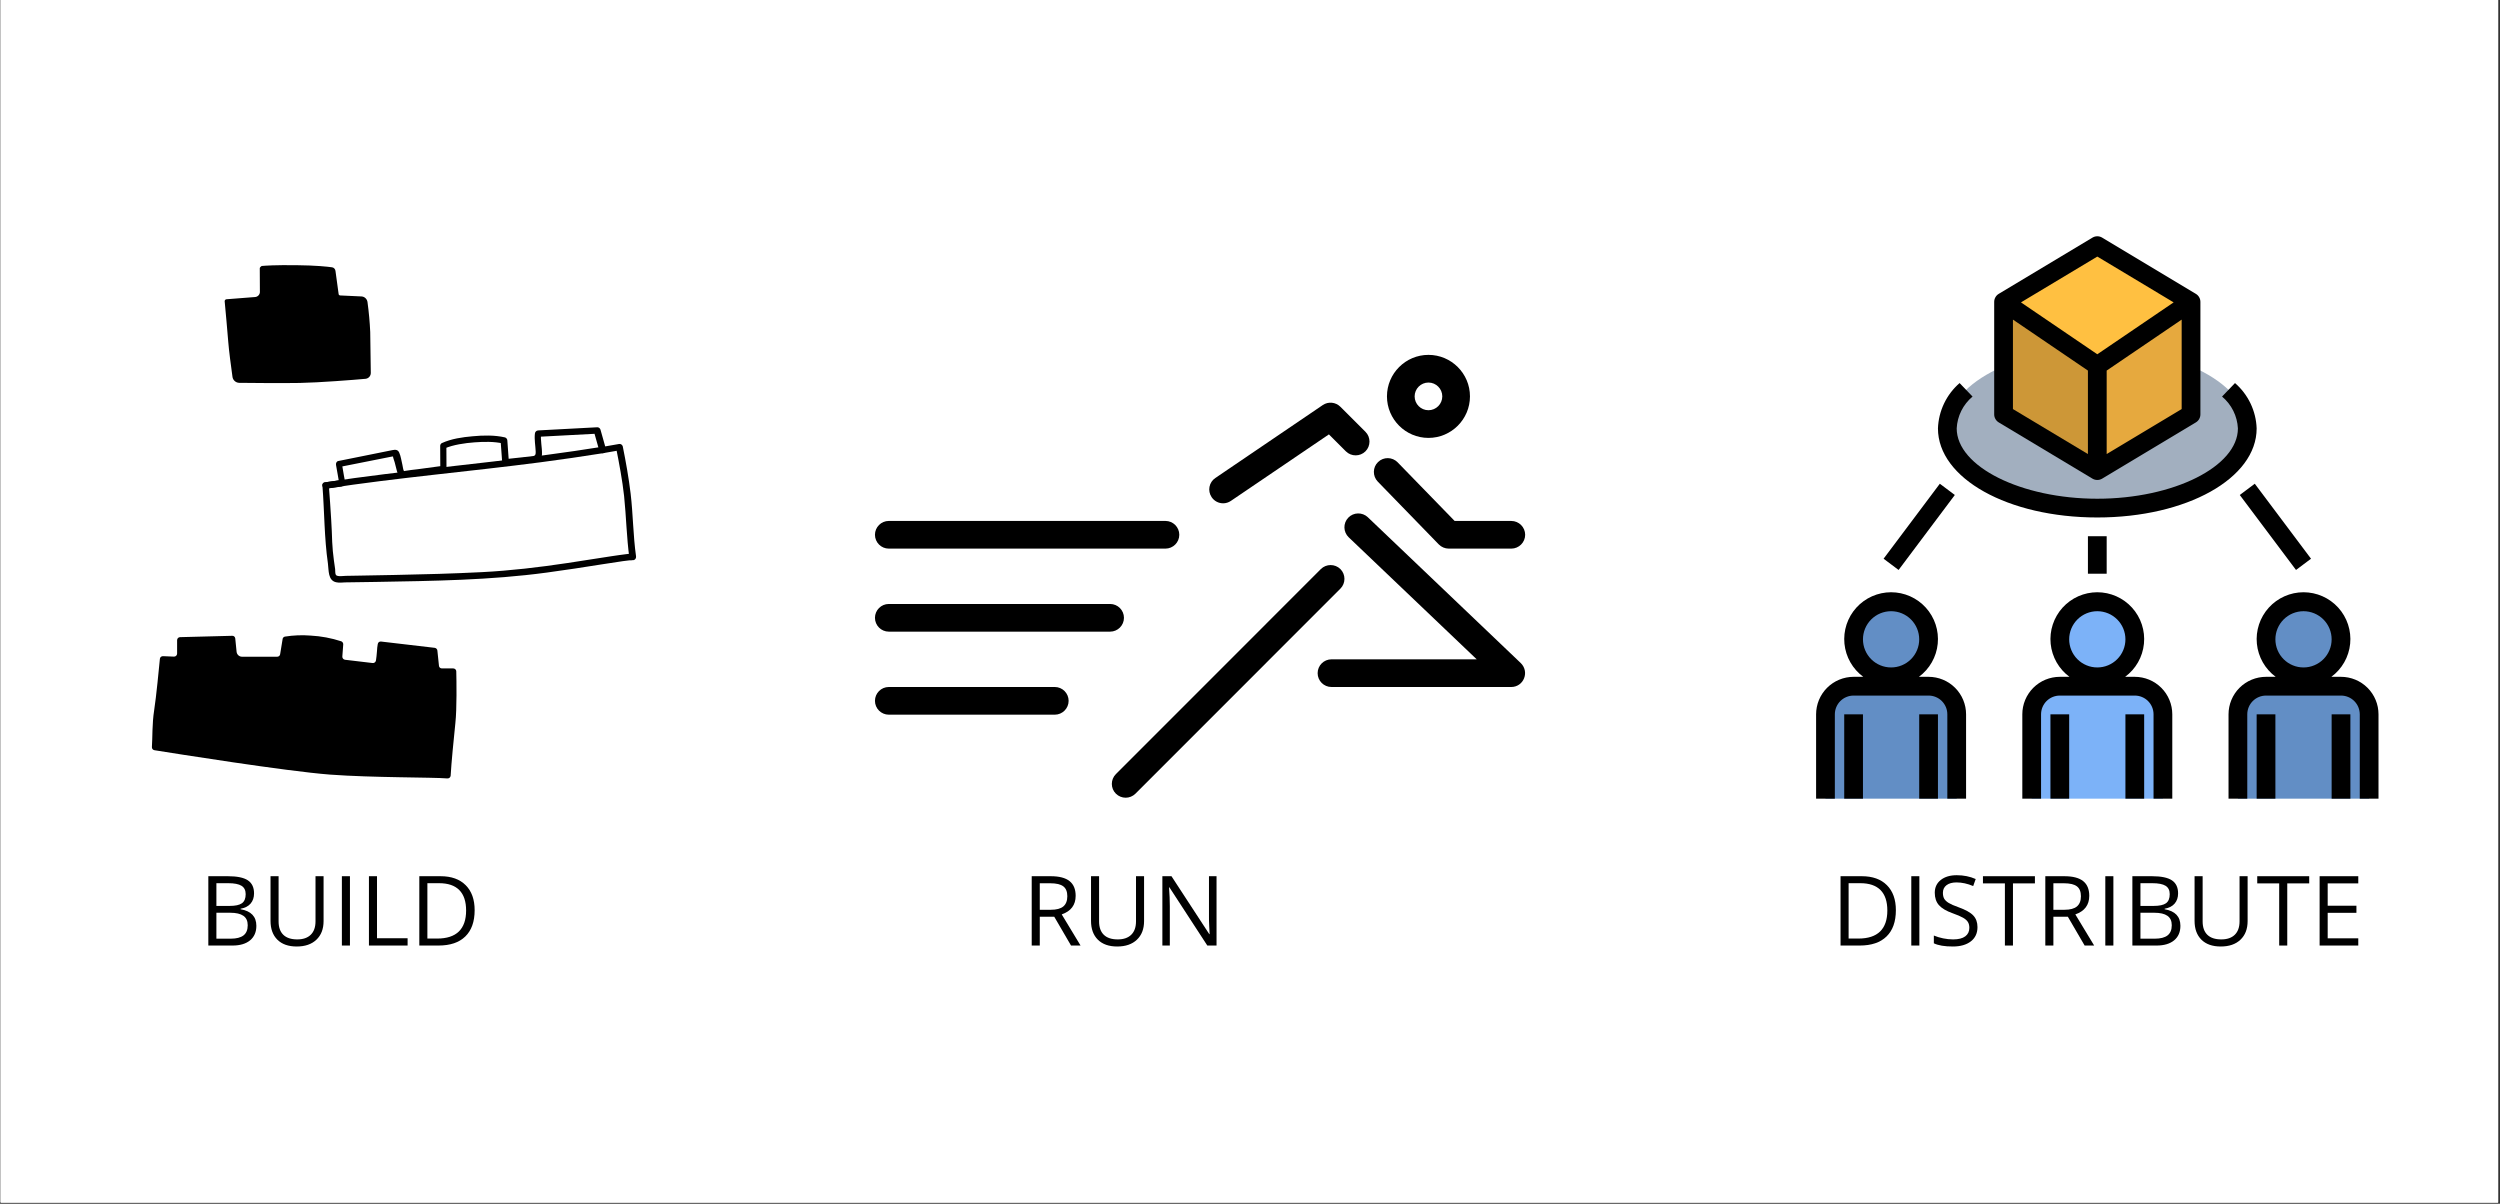 <?xml version="1.0" encoding="UTF-8"?>
<svg xmlns="http://www.w3.org/2000/svg" xmlns:xlink="http://www.w3.org/1999/xlink" width="1012.5pt" height="487.5pt" viewBox="0 0 1012.5 487.5" version="1.2">
<rect x="0" y="0" width="1012.5" height="487.5" fill="#333333" stroke="none"/>
<defs>
<g>
<symbol overflow="visible" id="glyph0-0">
<path style="stroke:none;" d="M 3.703 -28.078 L 19.859 -28.078 L 19.859 0 L 3.703 0 Z M 5.703 -2 L 17.859 -2 L 17.859 -26.078 L 5.703 -26.078 Z M 5.703 -2 "/>
</symbol>
<symbol overflow="visible" id="glyph0-1">
<path style="stroke:none;" d="M 3.859 -28.078 L 11.797 -28.078 C 15.516 -28.078 18.207 -27.52 19.875 -26.406 C 21.539 -25.289 22.375 -23.531 22.375 -21.125 C 22.375 -19.457 21.91 -18.082 20.984 -17 C 20.055 -15.914 18.703 -15.219 16.922 -14.906 L 16.922 -14.703 C 21.18 -13.973 23.312 -11.734 23.312 -7.984 C 23.312 -5.473 22.461 -3.516 20.766 -2.109 C 19.066 -0.703 16.695 0 13.656 0 L 3.859 0 Z M 7.125 -16.047 L 12.5 -16.047 C 14.801 -16.047 16.457 -16.406 17.469 -17.125 C 18.477 -17.852 18.984 -19.078 18.984 -20.797 C 18.984 -22.367 18.422 -23.504 17.297 -24.203 C 16.172 -24.898 14.379 -25.25 11.922 -25.25 L 7.125 -25.25 Z M 7.125 -13.281 L 7.125 -2.781 L 12.984 -2.781 C 15.242 -2.781 16.945 -3.219 18.094 -4.094 C 19.238 -4.977 19.812 -6.352 19.812 -8.219 C 19.812 -9.957 19.223 -11.234 18.047 -12.047 C 16.879 -12.867 15.102 -13.281 12.719 -13.281 Z M 7.125 -13.281 "/>
</symbol>
<symbol overflow="visible" id="glyph0-2">
<path style="stroke:none;" d="M 25.062 -28.078 L 25.062 -9.906 C 25.062 -6.707 24.094 -4.191 22.156 -2.359 C 20.227 -0.523 17.57 0.391 14.188 0.391 C 10.812 0.391 8.195 -0.531 6.344 -2.375 C 4.5 -4.219 3.578 -6.754 3.578 -9.984 L 3.578 -28.078 L 6.844 -28.078 L 6.844 -9.75 C 6.844 -7.406 7.477 -5.609 8.75 -4.359 C 10.031 -3.109 11.914 -2.484 14.406 -2.484 C 16.77 -2.484 18.594 -3.113 19.875 -4.375 C 21.156 -5.633 21.797 -7.441 21.797 -9.797 L 21.797 -28.078 Z M 25.062 -28.078 "/>
</symbol>
<symbol overflow="visible" id="glyph0-3">
<path style="stroke:none;" d="M 3.859 0 L 3.859 -28.078 L 7.125 -28.078 L 7.125 0 Z M 3.859 0 "/>
</symbol>
<symbol overflow="visible" id="glyph0-4">
<path style="stroke:none;" d="M 3.859 0 L 3.859 -28.078 L 7.125 -28.078 L 7.125 -2.953 L 19.516 -2.953 L 19.516 0 Z M 3.859 0 "/>
</symbol>
<symbol overflow="visible" id="glyph0-5">
<path style="stroke:none;" d="M 26.266 -14.312 C 26.266 -9.676 25.004 -6.129 22.484 -3.672 C 19.973 -1.223 16.359 0 11.641 0 L 3.859 0 L 3.859 -28.078 L 12.469 -28.078 C 16.832 -28.078 20.223 -26.863 22.641 -24.438 C 25.055 -22.02 26.266 -18.645 26.266 -14.312 Z M 22.812 -14.188 C 22.812 -17.852 21.891 -20.613 20.047 -22.469 C 18.211 -24.32 15.488 -25.25 11.875 -25.25 L 7.125 -25.25 L 7.125 -2.828 L 11.094 -2.828 C 14.988 -2.828 17.914 -3.781 19.875 -5.688 C 21.832 -7.602 22.812 -10.438 22.812 -14.188 Z M 22.812 -14.188 "/>
</symbol>
<symbol overflow="visible" id="glyph0-6">
<path style="stroke:none;" d="M 7.125 -11.672 L 7.125 0 L 3.859 0 L 3.859 -28.078 L 11.562 -28.078 C 15 -28.078 17.539 -27.414 19.188 -26.094 C 20.832 -24.781 21.656 -22.797 21.656 -20.141 C 21.656 -16.43 19.773 -13.922 16.016 -12.609 L 23.641 0 L 19.781 0 L 12.984 -11.672 Z M 7.125 -14.484 L 11.594 -14.484 C 13.906 -14.484 15.598 -14.938 16.672 -15.844 C 17.742 -16.758 18.281 -18.133 18.281 -19.969 C 18.281 -21.82 17.734 -23.16 16.641 -23.984 C 15.547 -24.805 13.789 -25.219 11.375 -25.219 L 7.125 -25.219 Z M 7.125 -14.484 "/>
</symbol>
<symbol overflow="visible" id="glyph0-7">
<path style="stroke:none;" d="M 25.797 0 L 22.062 0 L 6.719 -23.562 L 6.562 -23.562 C 6.77 -20.801 6.875 -18.266 6.875 -15.953 L 6.875 0 L 3.859 0 L 3.859 -28.078 L 7.547 -28.078 L 22.859 -4.609 L 23 -4.609 C 22.977 -4.953 22.922 -6.062 22.828 -7.938 C 22.742 -9.812 22.711 -11.156 22.734 -11.969 L 22.734 -28.078 L 25.797 -28.078 Z M 25.797 0 "/>
</symbol>
<symbol overflow="visible" id="glyph0-8">
<path style="stroke:none;" d="M 19.703 -7.469 C 19.703 -5 18.805 -3.07 17.016 -1.688 C 15.223 -0.301 12.789 0.391 9.719 0.391 C 6.383 0.391 3.82 -0.039 2.031 -0.906 L 2.031 -4.047 C 3.188 -3.566 4.441 -3.188 5.797 -2.906 C 7.148 -2.625 8.492 -2.484 9.828 -2.484 C 12.004 -2.484 13.645 -2.895 14.75 -3.719 C 15.852 -4.539 16.406 -5.688 16.406 -7.156 C 16.406 -8.133 16.207 -8.93 15.812 -9.547 C 15.426 -10.172 14.773 -10.742 13.859 -11.266 C 12.941 -11.797 11.547 -12.395 9.672 -13.062 C 7.066 -13.988 5.203 -15.094 4.078 -16.375 C 2.961 -17.656 2.406 -19.328 2.406 -21.391 C 2.406 -23.555 3.219 -25.281 4.844 -26.562 C 6.469 -27.844 8.617 -28.484 11.297 -28.484 C 14.086 -28.484 16.648 -27.969 18.984 -26.938 L 17.969 -24.094 C 15.656 -25.07 13.406 -25.562 11.219 -25.562 C 9.488 -25.562 8.133 -25.188 7.156 -24.438 C 6.188 -23.695 5.703 -22.672 5.703 -21.359 C 5.703 -20.379 5.879 -19.578 6.234 -18.953 C 6.598 -18.336 7.203 -17.77 8.047 -17.25 C 8.898 -16.727 10.207 -16.156 11.969 -15.531 C 14.906 -14.477 16.926 -13.348 18.031 -12.141 C 19.145 -10.941 19.703 -9.383 19.703 -7.469 Z M 19.703 -7.469 "/>
</symbol>
<symbol overflow="visible" id="glyph0-9">
<path style="stroke:none;" d="M 12.5 0 L 9.234 0 L 9.234 -25.172 L 0.344 -25.172 L 0.344 -28.078 L 21.391 -28.078 L 21.391 -25.172 L 12.5 -25.172 Z M 12.5 0 "/>
</symbol>
<symbol overflow="visible" id="glyph0-10">
<path style="stroke:none;" d="M 19.516 0 L 3.859 0 L 3.859 -28.078 L 19.516 -28.078 L 19.516 -25.172 L 7.125 -25.172 L 7.125 -16.125 L 18.766 -16.125 L 18.766 -13.25 L 7.125 -13.25 L 7.125 -2.922 L 19.516 -2.922 Z M 19.516 0 "/>
</symbol>
</g>
<clipPath id="clip1">
  <path d="M 0.27 0 L 1011.73 0 L 1011.73 487 L 0.27 487 Z M 0.27 0 "/>
</clipPath>
<clipPath id="clip2">
  <path d="M 450 228 L 545 228 L 545 323.465 L 450 323.465 Z M 450 228 "/>
</clipPath>
<clipPath id="clip3">
  <path d="M 739 277 L 793 277 L 793 323.465 L 739 323.465 Z M 739 277 "/>
</clipPath>
<clipPath id="clip4">
  <path d="M 822 277 L 876 277 L 876 323.465 L 822 323.465 Z M 822 277 "/>
</clipPath>
<clipPath id="clip5">
  <path d="M 906 277 L 960 277 L 960 323.465 L 906 323.465 Z M 906 277 "/>
</clipPath>
<clipPath id="clip6">
  <path d="M 746 289 L 755 289 L 755 323.465 L 746 323.465 Z M 746 289 "/>
</clipPath>
<clipPath id="clip7">
  <path d="M 777 289 L 785 289 L 785 323.465 L 777 323.465 Z M 777 289 "/>
</clipPath>
<clipPath id="clip8">
  <path d="M 830 289 L 839 289 L 839 323.465 L 830 323.465 Z M 830 289 "/>
</clipPath>
<clipPath id="clip9">
  <path d="M 860 289 L 869 289 L 869 323.465 L 860 323.465 Z M 860 289 "/>
</clipPath>
<clipPath id="clip10">
  <path d="M 735.52 239 L 797 239 L 797 323.465 L 735.52 323.465 Z M 735.52 239 "/>
</clipPath>
<clipPath id="clip11">
  <path d="M 819 239 L 880 239 L 880 323.465 L 819 323.465 Z M 819 239 "/>
</clipPath>
<clipPath id="clip12">
  <path d="M 902 239 L 963.293 239 L 963.293 323.465 L 902 323.465 Z M 902 239 "/>
</clipPath>
<clipPath id="clip13">
  <path d="M 913 289 L 922 289 L 922 323.465 L 913 323.465 Z M 913 289 "/>
</clipPath>
<clipPath id="clip14">
  <path d="M 944 289 L 952 289 L 952 323.465 L 944 323.465 Z M 944 289 "/>
</clipPath>
<clipPath id="clip15">
  <path d="M 807 95.691 L 892 95.691 L 892 195 L 807 195 Z M 807 95.691 "/>
</clipPath>
</defs>
<g id="surface1">
<g clip-path="url(#clip1)" clip-rule="nonzero">
<path style=" stroke:none;fill-rule:nonzero;fill:rgb(100%,100%,100%);fill-opacity:1;" d="M 0.27 0 L 1012.23 0 L 1012.23 493.988 L 0.27 493.988 Z M 0.27 0 "/>
<path style=" stroke:none;fill-rule:nonzero;fill:rgb(100%,100%,100%);fill-opacity:1;" d="M 0.27 0 L 1012.23 0 L 1012.23 487.242 L 0.27 487.242 Z M 0.27 0 "/>
<path style=" stroke:none;fill-rule:nonzero;fill:rgb(100%,100%,100%);fill-opacity:1;" d="M 0.27 0 L 1012.23 0 L 1012.23 487.242 L 0.27 487.242 Z M 0.27 0 "/>
</g>
<g clip-path="url(#clip2)" clip-rule="nonzero">
<path style=" stroke:none;fill-rule:nonzero;fill:rgb(0%,0%,0%);fill-opacity:1;" d="M 455.898 323.074 C 454.465 323.074 453.031 322.523 451.934 321.438 C 449.746 319.273 449.746 315.699 451.934 313.512 L 534.941 230.473 C 537.125 228.309 540.676 228.309 542.863 230.473 C 545.047 232.656 545.047 236.234 542.863 238.398 L 459.855 321.438 C 458.758 322.523 457.32 323.074 455.898 323.074 Z M 455.898 323.074 "/>
</g>
<path style=" stroke:none;fill-rule:nonzero;fill:rgb(0%,0%,0%);fill-opacity:1;" d="M 612.074 278.234 L 539.242 278.234 C 536.148 278.234 533.641 275.715 533.641 272.633 C 533.641 269.547 536.148 267.027 539.242 267.027 L 598.07 267.027 L 546.223 217.605 C 543.992 215.473 543.902 211.91 546.031 209.68 C 548.16 207.438 551.715 207.359 553.953 209.465 L 615.918 268.551 C 617.578 270.164 618.105 272.543 617.254 274.695 C 616.422 276.848 614.375 278.234 612.078 278.234 Z M 612.074 278.234 "/>
<path style=" stroke:none;fill-rule:nonzero;fill:rgb(0%,0%,0%);fill-opacity:1;" d="M 495.363 203.84 C 493.57 203.84 491.812 202.988 490.715 201.359 C 488.977 198.793 489.637 195.32 492.203 193.594 L 535.746 164.035 C 537.965 162.543 540.945 162.836 542.852 164.738 L 553.004 174.875 C 555.188 177.035 555.188 180.633 553.004 182.797 C 550.816 184.961 547.266 184.961 545.082 182.797 L 538.211 175.926 L 498.512 202.863 C 497.527 203.535 496.449 203.84 495.363 203.84 Z M 495.363 203.84 "/>
<path style=" stroke:none;fill-rule:nonzero;fill:rgb(0%,0%,0%);fill-opacity:1;" d="M 612.074 222.188 L 586.754 222.188 C 585.23 222.188 583.781 221.57 582.73 220.508 L 558 195.051 C 555.848 192.832 555.895 189.254 558.113 187.125 C 560.32 184.973 563.871 185.02 566.035 187.238 L 589.129 210.988 L 612.086 210.988 C 615.18 210.988 617.691 213.523 617.691 216.594 C 617.691 219.668 615.156 222.188 612.078 222.188 Z M 612.074 222.188 "/>
<path style=" stroke:none;fill-rule:nonzero;fill:rgb(0%,0%,0%);fill-opacity:1;" d="M 578.527 177.352 C 569.262 177.352 561.719 169.805 561.719 160.535 C 561.719 151.266 569.262 143.723 578.527 143.723 C 587.785 143.723 595.336 151.266 595.336 160.535 C 595.336 169.805 587.785 177.352 578.527 177.352 Z M 578.527 154.93 C 575.434 154.93 572.926 157.453 572.926 160.535 C 572.926 163.617 575.434 166.141 578.527 166.141 C 581.621 166.141 584.129 163.617 584.129 160.535 C 584.129 157.453 581.609 154.93 578.527 154.93 Z M 578.527 154.93 "/>
<path style=" stroke:none;fill-rule:nonzero;fill:rgb(0%,0%,0%);fill-opacity:1;" d="M 427.191 289.445 L 359.961 289.445 C 356.867 289.445 354.359 286.922 354.359 283.84 C 354.359 280.758 356.867 278.234 359.961 278.234 L 427.191 278.234 C 430.285 278.234 432.793 280.758 432.793 283.84 C 432.793 286.922 430.273 289.445 427.191 289.445 Z M 427.191 289.445 "/>
<path style=" stroke:none;fill-rule:nonzero;fill:rgb(0%,0%,0%);fill-opacity:1;" d="M 449.602 255.816 L 359.961 255.816 C 356.867 255.816 354.359 253.297 354.359 250.211 C 354.359 247.129 356.867 244.609 359.961 244.609 L 449.602 244.609 C 452.695 244.609 455.203 247.129 455.203 250.211 C 455.203 253.297 452.684 255.816 449.602 255.816 Z M 449.602 255.816 "/>
<path style=" stroke:none;fill-rule:nonzero;fill:rgb(0%,0%,0%);fill-opacity:1;" d="M 472.012 222.188 L 359.961 222.188 C 356.867 222.188 354.359 219.668 354.359 216.582 C 354.359 213.5 356.867 210.98 359.961 210.98 L 472.012 210.98 C 475.105 210.98 477.613 213.5 477.613 216.582 C 477.613 219.668 475.094 222.188 472.012 222.188 Z M 472.012 222.188 "/>
<path style=" stroke:none;fill-rule:nonzero;fill:rgb(63.53%,68.629%,74.899%);fill-opacity:1;" d="M 910.148 173.512 C 910.148 174.57 910.051 175.625 909.855 176.676 C 909.66 177.727 909.367 178.773 908.98 179.809 C 908.59 180.844 908.109 181.871 907.531 182.879 C 906.953 183.891 906.285 184.887 905.523 185.863 C 904.762 186.84 903.914 187.793 902.977 188.727 C 902.035 189.656 901.016 190.562 899.91 191.441 C 898.805 192.32 897.621 193.168 896.359 193.984 C 895.098 194.801 893.762 195.582 892.355 196.332 C 890.949 197.078 889.477 197.785 887.941 198.457 C 886.402 199.129 884.805 199.758 883.152 200.344 C 881.5 200.93 879.793 201.473 878.039 201.973 C 876.285 202.469 874.488 202.922 872.652 203.324 C 870.812 203.73 868.941 204.086 867.039 204.391 C 865.137 204.699 863.207 204.957 861.258 205.16 C 859.305 205.367 857.34 205.523 855.359 205.625 C 853.383 205.73 851.395 205.781 849.406 205.781 C 847.418 205.781 845.434 205.73 843.453 205.625 C 841.473 205.523 839.508 205.367 837.559 205.16 C 835.605 204.957 833.68 204.699 831.773 204.391 C 829.871 204.086 828 203.73 826.164 203.324 C 824.324 202.922 822.527 202.469 820.773 201.973 C 819.02 201.473 817.316 200.93 815.66 200.344 C 814.008 199.758 812.41 199.129 810.875 198.457 C 809.336 197.785 807.863 197.078 806.457 196.332 C 805.051 195.582 803.715 194.801 802.453 193.984 C 801.191 193.168 800.008 192.32 798.902 191.441 C 797.797 190.562 796.777 189.656 795.84 188.727 C 794.902 187.793 794.051 186.84 793.293 185.863 C 792.531 184.887 791.859 183.891 791.281 182.879 C 790.707 181.871 790.223 180.844 789.836 179.809 C 789.445 178.773 789.156 177.727 788.961 176.676 C 788.766 175.625 788.668 174.57 788.668 173.512 C 788.668 172.457 788.766 171.402 788.961 170.352 C 789.156 169.301 789.445 168.254 789.836 167.219 C 790.223 166.184 790.707 165.156 791.281 164.148 C 791.859 163.137 792.531 162.141 793.293 161.164 C 794.051 160.188 794.902 159.234 795.84 158.301 C 796.777 157.371 797.797 156.465 798.902 155.586 C 800.008 154.707 801.191 153.859 802.453 153.043 C 803.715 152.227 805.051 151.445 806.457 150.695 C 807.863 149.949 809.336 149.242 810.875 148.57 C 812.41 147.898 814.008 147.27 815.66 146.684 C 817.316 146.098 819.02 145.555 820.773 145.055 C 822.527 144.559 824.324 144.105 826.164 143.703 C 828 143.297 829.871 142.941 831.773 142.637 C 833.68 142.328 835.605 142.07 837.559 141.867 C 839.508 141.66 841.473 141.504 843.453 141.402 C 845.434 141.297 847.418 141.246 849.406 141.246 C 851.395 141.246 853.383 141.297 855.359 141.402 C 857.34 141.504 859.305 141.66 861.258 141.867 C 863.207 142.07 865.137 142.328 867.039 142.637 C 868.941 142.941 870.812 143.297 872.652 143.703 C 874.488 144.105 876.285 144.559 878.039 145.055 C 879.793 145.555 881.5 146.098 883.152 146.684 C 884.805 147.27 886.402 147.898 887.941 148.57 C 889.477 149.242 890.949 149.949 892.355 150.695 C 893.762 151.445 895.098 152.227 896.359 153.043 C 897.621 153.859 898.805 154.707 899.91 155.586 C 901.016 156.465 902.035 157.371 902.977 158.301 C 903.914 159.234 904.762 160.188 905.523 161.164 C 906.285 162.141 906.953 163.137 907.531 164.148 C 908.109 165.156 908.59 166.184 908.98 167.219 C 909.367 168.254 909.66 169.301 909.855 170.352 C 910.051 171.402 910.148 172.457 910.148 173.512 Z M 910.148 173.512 "/>
<g clip-path="url(#clip3)" clip-rule="nonzero">
<path style=" stroke:none;fill-rule:nonzero;fill:rgb(38.429%,55.688%,77.249%);fill-opacity:1;" d="M 781.074 277.91 L 750.707 277.91 C 749.957 277.91 749.219 277.984 748.484 278.129 C 747.75 278.273 747.039 278.492 746.348 278.777 C 745.656 279.062 745 279.414 744.379 279.828 C 743.758 280.246 743.18 280.715 742.652 281.246 C 742.125 281.773 741.652 282.348 741.234 282.973 C 740.82 283.594 740.469 284.25 740.184 284.941 C 739.898 285.633 739.68 286.344 739.535 287.078 C 739.391 287.809 739.316 288.551 739.316 289.297 L 739.316 323.465 L 792.465 323.465 L 792.465 289.297 C 792.465 288.551 792.391 287.809 792.246 287.078 C 792.098 286.344 791.883 285.633 791.598 284.941 C 791.312 284.25 790.961 283.594 790.543 282.973 C 790.129 282.348 789.656 281.773 789.129 281.246 C 788.598 280.715 788.023 280.246 787.402 279.828 C 786.781 279.414 786.125 279.062 785.434 278.777 C 784.742 278.492 784.031 278.273 783.297 278.129 C 782.562 277.984 781.824 277.91 781.074 277.91 Z M 781.074 277.91 "/>
</g>
<path style=" stroke:none;fill-rule:nonzero;fill:rgb(38.429%,55.688%,77.249%);fill-opacity:1;" d="M 781.074 258.93 C 781.074 259.926 780.977 260.914 780.785 261.891 C 780.59 262.867 780.301 263.82 779.918 264.738 C 779.539 265.66 779.07 266.535 778.516 267.363 C 777.961 268.195 777.332 268.961 776.629 269.668 C 775.922 270.371 775.156 271 774.328 271.555 C 773.496 272.109 772.621 272.574 771.703 272.957 C 770.781 273.34 769.832 273.629 768.852 273.82 C 767.875 274.016 766.887 274.113 765.891 274.113 C 764.895 274.113 763.906 274.016 762.93 273.82 C 761.949 273.629 761 273.34 760.078 272.957 C 759.156 272.574 758.281 272.109 757.453 271.555 C 756.625 271 755.859 270.371 755.152 269.668 C 754.449 268.961 753.816 268.195 753.266 267.363 C 752.711 266.535 752.242 265.66 751.859 264.738 C 751.48 263.82 751.191 262.867 750.996 261.891 C 750.801 260.914 750.707 259.926 750.707 258.93 C 750.707 257.93 750.801 256.945 750.996 255.965 C 751.191 254.988 751.48 254.039 751.859 253.117 C 752.242 252.195 752.711 251.32 753.266 250.492 C 753.816 249.664 754.449 248.895 755.152 248.191 C 755.859 247.484 756.625 246.855 757.453 246.305 C 758.281 245.75 759.156 245.281 760.078 244.898 C 761 244.52 761.949 244.23 762.93 244.035 C 763.906 243.84 764.895 243.742 765.891 243.742 C 766.887 243.742 767.875 243.84 768.852 244.035 C 769.832 244.23 770.781 244.52 771.703 244.898 C 772.621 245.281 773.496 245.75 774.328 246.305 C 775.156 246.855 775.922 247.484 776.629 248.191 C 777.332 248.895 777.961 249.664 778.516 250.492 C 779.07 251.32 779.539 252.195 779.918 253.117 C 780.301 254.039 780.59 254.988 780.785 255.965 C 780.977 256.945 781.074 257.93 781.074 258.93 Z M 781.074 258.93 "/>
<g clip-path="url(#clip4)" clip-rule="nonzero">
<path style=" stroke:none;fill-rule:nonzero;fill:rgb(48.63%,69.8%,97.249%);fill-opacity:1;" d="M 864.594 277.91 L 834.223 277.91 C 833.473 277.91 832.734 277.984 832 278.129 C 831.266 278.273 830.555 278.492 829.863 278.777 C 829.172 279.062 828.516 279.414 827.895 279.828 C 827.273 280.246 826.699 280.715 826.168 281.246 C 825.641 281.773 825.168 282.348 824.754 282.973 C 824.336 283.594 823.988 284.25 823.699 284.941 C 823.414 285.633 823.199 286.344 823.051 287.078 C 822.906 287.809 822.832 288.551 822.832 289.297 L 822.832 323.465 L 875.98 323.465 L 875.98 289.297 C 875.98 288.551 875.906 287.809 875.762 287.078 C 875.617 286.344 875.398 285.633 875.113 284.941 C 874.828 284.25 874.477 283.594 874.062 282.973 C 873.645 282.348 873.172 281.773 872.645 281.246 C 872.117 280.715 871.539 280.246 870.918 279.828 C 870.297 279.414 869.641 279.062 868.949 278.777 C 868.258 278.492 867.547 278.273 866.812 278.129 C 866.082 277.984 865.34 277.91 864.594 277.91 Z M 864.594 277.91 "/>
</g>
<path style=" stroke:none;fill-rule:nonzero;fill:rgb(48.63%,69.8%,97.249%);fill-opacity:1;" d="M 864.594 258.93 C 864.594 259.926 864.496 260.914 864.301 261.891 C 864.105 262.867 863.816 263.82 863.438 264.738 C 863.055 265.66 862.586 266.535 862.031 267.363 C 861.48 268.195 860.848 268.961 860.145 269.668 C 859.438 270.371 858.672 271 857.844 271.555 C 857.016 272.109 856.141 272.574 855.219 272.957 C 854.297 273.34 853.348 273.629 852.371 273.82 C 851.391 274.016 850.402 274.113 849.406 274.113 C 848.41 274.113 847.422 274.016 846.445 273.82 C 845.465 273.629 844.516 273.34 843.598 272.957 C 842.676 272.574 841.801 272.109 840.973 271.555 C 840.141 271 839.375 270.371 838.668 269.668 C 837.965 268.961 837.336 268.195 836.781 267.363 C 836.227 266.535 835.758 265.66 835.379 264.738 C 834.996 263.82 834.707 262.867 834.516 261.891 C 834.32 260.914 834.223 259.926 834.223 258.93 C 834.223 257.93 834.32 256.945 834.516 255.965 C 834.707 254.988 834.996 254.039 835.379 253.117 C 835.758 252.195 836.227 251.32 836.781 250.492 C 837.336 249.664 837.965 248.895 838.668 248.191 C 839.375 247.484 840.141 246.855 840.973 246.305 C 841.801 245.75 842.676 245.281 843.598 244.898 C 844.516 244.52 845.465 244.23 846.445 244.035 C 847.422 243.84 848.41 243.742 849.406 243.742 C 850.402 243.742 851.391 243.84 852.371 244.035 C 853.348 244.23 854.297 244.52 855.219 244.898 C 856.141 245.281 857.016 245.75 857.844 246.305 C 858.672 246.855 859.438 247.484 860.145 248.191 C 860.848 248.895 861.48 249.664 862.031 250.492 C 862.586 251.32 863.055 252.195 863.438 253.117 C 863.816 254.039 864.105 254.988 864.301 255.965 C 864.496 256.945 864.594 257.93 864.594 258.93 Z M 864.594 258.93 "/>
<g clip-path="url(#clip5)" clip-rule="nonzero">
<path style=" stroke:none;fill-rule:nonzero;fill:rgb(38.429%,55.688%,77.249%);fill-opacity:1;" d="M 948.109 277.91 L 917.738 277.91 C 916.992 277.91 916.25 277.984 915.516 278.129 C 914.785 278.273 914.07 278.492 913.383 278.777 C 912.691 279.062 912.035 279.414 911.41 279.828 C 910.789 280.246 910.215 280.715 909.688 281.246 C 909.156 281.773 908.684 282.348 908.27 282.973 C 907.855 283.594 907.504 284.25 907.219 284.941 C 906.93 285.633 906.715 286.344 906.57 287.078 C 906.422 287.809 906.352 288.551 906.352 289.297 L 906.352 323.465 L 959.496 323.465 L 959.496 289.297 C 959.496 288.551 959.426 287.809 959.277 287.078 C 959.133 286.344 958.918 285.633 958.629 284.941 C 958.344 284.25 957.992 283.594 957.578 282.973 C 957.164 282.348 956.691 281.773 956.16 281.246 C 955.633 280.715 955.059 280.246 954.438 279.828 C 953.812 279.414 953.156 279.062 952.469 278.777 C 951.777 278.492 951.062 278.273 950.332 278.129 C 949.598 277.984 948.855 277.91 948.109 277.91 Z M 948.109 277.91 "/>
</g>
<path style=" stroke:none;fill-rule:nonzero;fill:rgb(38.429%,55.688%,77.249%);fill-opacity:1;" d="M 948.109 258.93 C 948.109 259.926 948.012 260.914 947.816 261.891 C 947.621 262.867 947.336 263.82 946.953 264.738 C 946.57 265.66 946.105 266.535 945.551 267.363 C 944.996 268.195 944.367 268.961 943.66 269.668 C 942.957 270.371 942.188 271 941.359 271.555 C 940.531 272.109 939.656 272.574 938.734 272.957 C 937.812 273.34 936.863 273.629 935.887 273.82 C 934.91 274.016 933.922 274.113 932.926 274.113 C 931.926 274.113 930.941 274.016 929.961 273.82 C 928.984 273.629 928.035 273.34 927.113 272.957 C 926.191 272.574 925.316 272.109 924.488 271.555 C 923.66 271 922.891 270.371 922.188 269.668 C 921.48 268.961 920.852 268.195 920.297 267.363 C 919.746 266.535 919.277 265.66 918.895 264.738 C 918.512 263.82 918.227 262.867 918.031 261.891 C 917.836 260.914 917.738 259.926 917.738 258.93 C 917.738 257.93 917.836 256.945 918.031 255.965 C 918.227 254.988 918.512 254.039 918.895 253.117 C 919.277 252.195 919.746 251.32 920.297 250.492 C 920.852 249.664 921.48 248.895 922.188 248.191 C 922.891 247.484 923.66 246.855 924.488 246.305 C 925.316 245.75 926.191 245.281 927.113 244.898 C 928.035 244.52 928.984 244.23 929.961 244.035 C 930.941 243.84 931.926 243.742 932.926 243.742 C 933.922 243.742 934.91 243.84 935.887 244.035 C 936.863 244.23 937.812 244.52 938.734 244.898 C 939.656 245.281 940.531 245.75 941.359 246.305 C 942.188 246.855 942.957 247.484 943.66 248.191 C 944.367 248.895 944.996 249.664 945.551 250.492 C 946.105 251.32 946.57 252.195 946.953 253.117 C 947.336 254.039 947.621 254.988 947.816 255.965 C 948.012 256.945 948.109 257.93 948.109 258.93 Z M 948.109 258.93 "/>
<g clip-path="url(#clip6)" clip-rule="nonzero">
<path style=" stroke:none;fill-rule:nonzero;fill:rgb(0%,0%,0%);fill-opacity:1;" d="M 746.91 289.297 L 754.5 289.297 L 754.5 323.465 L 746.91 323.465 Z M 746.91 289.297 "/>
</g>
<g clip-path="url(#clip7)" clip-rule="nonzero">
<path style=" stroke:none;fill-rule:nonzero;fill:rgb(0%,0%,0%);fill-opacity:1;" d="M 777.277 289.297 L 784.871 289.297 L 784.871 323.465 L 777.277 323.465 Z M 777.277 289.297 "/>
</g>
<g clip-path="url(#clip8)" clip-rule="nonzero">
<path style=" stroke:none;fill-rule:nonzero;fill:rgb(0%,0%,0%);fill-opacity:1;" d="M 830.426 289.297 L 838.02 289.297 L 838.02 323.465 L 830.426 323.465 Z M 830.426 289.297 "/>
</g>
<g clip-path="url(#clip9)" clip-rule="nonzero">
<path style=" stroke:none;fill-rule:nonzero;fill:rgb(0%,0%,0%);fill-opacity:1;" d="M 860.797 289.297 L 868.387 289.297 L 868.387 323.465 L 860.797 323.465 Z M 860.797 289.297 "/>
</g>
<g clip-path="url(#clip10)" clip-rule="nonzero">
<path style=" stroke:none;fill-rule:nonzero;fill:rgb(0%,0%,0%);fill-opacity:1;" d="M 743.113 289.297 C 743.113 288.801 743.16 288.305 743.258 287.816 C 743.355 287.328 743.5 286.855 743.691 286.395 C 743.883 285.934 744.117 285.496 744.391 285.082 C 744.668 284.664 744.984 284.281 745.336 283.93 C 745.688 283.578 746.074 283.262 746.488 282.984 C 746.902 282.707 747.34 282.477 747.801 282.285 C 748.262 282.094 748.734 281.949 749.223 281.852 C 749.715 281.754 750.207 281.707 750.707 281.707 L 781.074 281.707 C 781.574 281.707 782.066 281.754 782.555 281.852 C 783.047 281.949 783.52 282.094 783.98 282.285 C 784.441 282.477 784.879 282.707 785.293 282.984 C 785.707 283.262 786.09 283.578 786.445 283.93 C 786.797 284.281 787.109 284.664 787.387 285.082 C 787.664 285.496 787.898 285.934 788.09 286.395 C 788.281 286.855 788.426 287.328 788.523 287.816 C 788.617 288.305 788.668 288.801 788.668 289.297 L 788.668 323.465 L 796.262 323.465 L 796.262 289.297 C 796.262 288.301 796.164 287.312 795.969 286.336 C 795.773 285.359 795.484 284.41 795.105 283.488 C 794.723 282.566 794.254 281.691 793.699 280.863 C 793.148 280.031 792.516 279.266 791.812 278.562 C 791.105 277.855 790.34 277.227 789.512 276.672 C 788.684 276.117 787.809 275.652 786.887 275.27 C 785.965 274.887 785.016 274.602 784.039 274.406 C 783.059 274.211 782.07 274.113 781.074 274.113 L 777.16 274.113 C 777.691 273.723 778.203 273.301 778.691 272.855 C 779.18 272.41 779.645 271.941 780.082 271.445 C 780.52 270.949 780.934 270.434 781.32 269.898 C 781.703 269.359 782.059 268.805 782.387 268.23 C 782.715 267.656 783.012 267.066 783.277 266.457 C 783.539 265.852 783.773 265.234 783.977 264.605 C 784.176 263.977 784.344 263.336 784.477 262.688 C 784.609 262.043 784.711 261.391 784.777 260.73 C 784.844 260.074 784.875 259.414 784.871 258.754 C 784.867 258.09 784.832 257.434 784.758 256.773 C 784.688 256.117 784.582 255.465 784.441 254.82 C 784.301 254.172 784.129 253.535 783.922 252.91 C 783.715 252.281 783.477 251.664 783.203 251.062 C 782.934 250.457 782.633 249.871 782.297 249.301 C 781.965 248.727 781.605 248.176 781.215 247.641 C 780.824 247.109 780.406 246.594 779.965 246.105 C 779.52 245.613 779.051 245.148 778.559 244.707 C 778.066 244.266 777.555 243.852 777.02 243.465 C 776.484 243.078 775.93 242.719 775.355 242.387 C 774.781 242.059 774.191 241.758 773.59 241.492 C 772.984 241.223 772.367 240.988 771.738 240.785 C 771.109 240.578 770.473 240.41 769.824 240.273 C 769.18 240.137 768.527 240.031 767.867 239.965 C 767.211 239.895 766.551 239.859 765.891 239.859 C 765.23 239.859 764.57 239.895 763.91 239.965 C 763.254 240.031 762.602 240.137 761.957 240.273 C 761.309 240.41 760.672 240.578 760.043 240.785 C 759.414 240.988 758.797 241.223 758.191 241.492 C 757.586 241.758 757 242.059 756.426 242.387 C 755.852 242.719 755.297 243.078 754.762 243.465 C 754.227 243.852 753.711 244.266 753.219 244.707 C 752.727 245.148 752.258 245.613 751.816 246.105 C 751.371 246.594 750.957 247.109 750.566 247.641 C 750.176 248.176 749.812 248.727 749.48 249.301 C 749.148 249.871 748.848 250.457 748.578 251.062 C 748.305 251.664 748.066 252.281 747.859 252.91 C 747.652 253.535 747.48 254.172 747.34 254.82 C 747.199 255.465 747.094 256.117 747.023 256.773 C 746.949 257.434 746.914 258.09 746.91 258.754 C 746.906 259.414 746.938 260.074 747.004 260.73 C 747.07 261.391 747.168 262.043 747.305 262.688 C 747.438 263.336 747.605 263.977 747.805 264.605 C 748.008 265.234 748.238 265.852 748.504 266.457 C 748.77 267.066 749.066 267.656 749.395 268.23 C 749.719 268.805 750.078 269.359 750.461 269.898 C 750.848 270.434 751.258 270.949 751.699 271.445 C 752.137 271.941 752.602 272.41 753.09 272.855 C 753.578 273.301 754.086 273.723 754.621 274.113 L 750.707 274.113 C 749.707 274.113 748.723 274.211 747.742 274.406 C 746.766 274.602 745.816 274.887 744.895 275.27 C 743.973 275.652 743.098 276.117 742.27 276.672 C 741.441 277.227 740.672 277.855 739.969 278.562 C 739.262 279.266 738.633 280.031 738.078 280.863 C 737.527 281.691 737.059 282.566 736.676 283.488 C 736.293 284.41 736.008 285.359 735.812 286.336 C 735.617 287.312 735.52 288.301 735.52 289.297 L 735.52 323.465 L 743.113 323.465 Z M 754.5 258.93 C 754.5 258.18 754.574 257.441 754.719 256.707 C 754.867 255.973 755.082 255.262 755.367 254.57 C 755.656 253.879 756.004 253.223 756.422 252.602 C 756.836 251.98 757.309 251.406 757.836 250.875 C 758.367 250.348 758.941 249.875 759.562 249.461 C 760.184 249.043 760.84 248.691 761.531 248.406 C 762.223 248.121 762.934 247.906 763.668 247.758 C 764.402 247.613 765.141 247.539 765.891 247.539 C 766.637 247.539 767.379 247.613 768.113 247.758 C 768.844 247.906 769.559 248.121 770.25 248.406 C 770.938 248.691 771.594 249.043 772.219 249.461 C 772.84 249.875 773.414 250.348 773.941 250.875 C 774.473 251.406 774.945 251.98 775.359 252.602 C 775.773 253.223 776.125 253.879 776.41 254.57 C 776.699 255.262 776.914 255.973 777.059 256.707 C 777.207 257.441 777.277 258.18 777.277 258.93 C 777.277 259.676 777.207 260.418 777.059 261.152 C 776.914 261.883 776.699 262.598 776.41 263.285 C 776.125 263.977 775.773 264.633 775.359 265.258 C 774.945 265.879 774.473 266.453 773.941 266.98 C 773.414 267.512 772.84 267.984 772.219 268.398 C 771.594 268.812 770.938 269.164 770.25 269.449 C 769.559 269.738 768.844 269.953 768.113 270.098 C 767.379 270.246 766.637 270.316 765.891 270.316 C 765.141 270.316 764.402 270.246 763.668 270.098 C 762.934 269.953 762.223 269.738 761.531 269.449 C 760.84 269.164 760.184 268.812 759.562 268.398 C 758.941 267.984 758.367 267.512 757.836 266.98 C 757.309 266.453 756.836 265.879 756.422 265.258 C 756.004 264.633 755.656 263.977 755.367 263.285 C 755.082 262.598 754.867 261.883 754.719 261.152 C 754.574 260.418 754.5 259.676 754.5 258.93 Z M 754.5 258.93 "/>
</g>
<g clip-path="url(#clip11)" clip-rule="nonzero">
<path style=" stroke:none;fill-rule:nonzero;fill:rgb(0%,0%,0%);fill-opacity:1;" d="M 879.777 323.465 L 879.777 289.297 C 879.777 288.301 879.68 287.312 879.484 286.336 C 879.289 285.359 879.004 284.41 878.621 283.488 C 878.238 282.566 877.773 281.691 877.219 280.863 C 876.664 280.031 876.035 279.266 875.328 278.562 C 874.625 277.855 873.855 277.227 873.027 276.672 C 872.199 276.117 871.324 275.652 870.402 275.27 C 869.48 274.887 868.531 274.602 867.555 274.406 C 866.578 274.211 865.59 274.113 864.594 274.113 L 860.68 274.113 C 861.211 273.723 861.719 273.301 862.207 272.855 C 862.695 272.41 863.16 271.941 863.598 271.445 C 864.039 270.949 864.449 270.434 864.836 269.898 C 865.223 269.359 865.578 268.805 865.902 268.23 C 866.23 267.656 866.527 267.066 866.793 266.457 C 867.059 265.852 867.289 265.234 867.492 264.605 C 867.691 263.977 867.859 263.336 867.992 262.688 C 868.129 262.043 868.227 261.391 868.293 260.73 C 868.359 260.074 868.391 259.414 868.387 258.754 C 868.387 258.09 868.348 257.434 868.277 256.773 C 868.203 256.117 868.098 255.465 867.957 254.82 C 867.816 254.172 867.645 253.535 867.438 252.91 C 867.23 252.281 866.992 251.664 866.723 251.062 C 866.449 250.457 866.148 249.871 865.816 249.301 C 865.484 248.727 865.121 248.176 864.73 247.641 C 864.34 247.109 863.926 246.594 863.48 246.105 C 863.039 245.613 862.57 245.148 862.078 244.707 C 861.586 244.266 861.07 243.852 860.535 243.465 C 860 243.078 859.445 242.719 858.871 242.387 C 858.301 242.059 857.711 241.758 857.105 241.492 C 856.5 241.223 855.887 240.988 855.254 240.785 C 854.625 240.578 853.988 240.41 853.344 240.273 C 852.695 240.137 852.043 240.031 851.387 239.965 C 850.727 239.895 850.066 239.859 849.406 239.859 C 848.746 239.859 848.086 239.895 847.43 239.965 C 846.77 240.031 846.117 240.137 845.473 240.273 C 844.824 240.41 844.188 240.578 843.559 240.785 C 842.93 240.988 842.312 241.223 841.707 241.492 C 841.105 241.758 840.516 242.059 839.941 242.387 C 839.367 242.719 838.816 243.078 838.277 243.465 C 837.742 243.852 837.23 244.266 836.738 244.707 C 836.246 245.148 835.777 245.613 835.332 246.105 C 834.891 246.594 834.473 247.109 834.082 247.641 C 833.691 248.176 833.332 248.727 833 249.301 C 832.668 249.871 832.363 250.457 832.094 251.062 C 831.824 251.664 831.582 252.281 831.379 252.91 C 831.172 253.535 830.996 254.172 830.855 254.82 C 830.719 255.465 830.609 256.117 830.539 256.773 C 830.469 257.434 830.43 258.09 830.426 258.754 C 830.422 259.414 830.453 260.074 830.52 260.73 C 830.586 261.391 830.688 262.043 830.82 262.688 C 830.953 263.336 831.121 263.977 831.324 264.605 C 831.523 265.234 831.758 265.852 832.023 266.457 C 832.289 267.066 832.582 267.656 832.91 268.23 C 833.238 268.805 833.594 269.359 833.98 269.898 C 834.363 270.434 834.777 270.949 835.215 271.445 C 835.652 271.941 836.117 272.41 836.605 272.855 C 837.094 273.301 837.605 273.723 838.137 274.113 L 834.223 274.113 C 833.227 274.113 832.238 274.211 831.262 274.406 C 830.281 274.602 829.332 274.887 828.41 275.27 C 827.488 275.652 826.613 276.117 825.785 276.672 C 824.957 277.227 824.191 277.855 823.484 278.562 C 822.781 279.266 822.148 280.031 821.598 280.863 C 821.043 281.691 820.574 282.566 820.191 283.488 C 819.812 284.41 819.523 285.359 819.328 286.336 C 819.133 287.312 819.039 288.301 819.039 289.297 L 819.039 323.465 L 826.629 323.465 L 826.629 289.297 C 826.629 288.801 826.68 288.305 826.777 287.816 C 826.871 287.328 827.016 286.855 827.207 286.395 C 827.398 285.934 827.633 285.496 827.91 285.082 C 828.188 284.664 828.5 284.281 828.855 283.93 C 829.207 283.578 829.59 283.262 830.004 282.984 C 830.418 282.707 830.855 282.477 831.316 282.285 C 831.777 282.094 832.254 281.949 832.742 281.852 C 833.23 281.754 833.723 281.707 834.223 281.707 L 864.594 281.707 C 865.09 281.707 865.586 281.754 866.074 281.852 C 866.562 281.949 867.035 282.094 867.496 282.285 C 867.957 282.477 868.395 282.707 868.809 282.984 C 869.227 283.262 869.609 283.578 869.961 283.93 C 870.312 284.281 870.629 284.664 870.906 285.082 C 871.184 285.496 871.414 285.934 871.605 286.395 C 871.797 286.855 871.941 287.328 872.039 287.816 C 872.137 288.305 872.184 288.801 872.184 289.297 L 872.184 323.465 Z M 849.406 270.316 C 848.66 270.316 847.918 270.246 847.184 270.098 C 846.453 269.953 845.738 269.738 845.051 269.449 C 844.359 269.164 843.703 268.812 843.078 268.398 C 842.457 267.984 841.883 267.512 841.355 266.98 C 840.824 266.453 840.352 265.879 839.938 265.258 C 839.523 264.633 839.172 263.977 838.887 263.285 C 838.598 262.598 838.383 261.883 838.238 261.152 C 838.09 260.418 838.02 259.676 838.02 258.93 C 838.02 258.18 838.09 257.441 838.238 256.707 C 838.383 255.973 838.598 255.262 838.887 254.57 C 839.172 253.879 839.523 253.223 839.938 252.602 C 840.352 251.98 840.824 251.406 841.355 250.875 C 841.883 250.348 842.457 249.875 843.078 249.461 C 843.703 249.043 844.359 248.691 845.051 248.406 C 845.738 248.121 846.453 247.906 847.184 247.758 C 847.918 247.613 848.66 247.539 849.406 247.539 C 850.156 247.539 850.895 247.613 851.629 247.758 C 852.363 247.906 853.074 248.121 853.766 248.406 C 854.457 248.691 855.113 249.043 855.734 249.461 C 856.355 249.875 856.93 250.348 857.461 250.875 C 857.988 251.406 858.461 251.98 858.875 252.602 C 859.293 253.223 859.645 253.879 859.93 254.57 C 860.215 255.262 860.43 255.973 860.578 256.707 C 860.723 257.441 860.797 258.18 860.797 258.93 C 860.797 259.676 860.723 260.418 860.578 261.152 C 860.43 261.883 860.215 262.598 859.93 263.285 C 859.645 263.977 859.293 264.633 858.875 265.258 C 858.461 265.879 857.988 266.453 857.461 266.98 C 856.93 267.512 856.355 267.984 855.734 268.398 C 855.113 268.812 854.457 269.164 853.766 269.449 C 853.074 269.738 852.363 269.953 851.629 270.098 C 850.895 270.246 850.156 270.316 849.406 270.316 Z M 849.406 270.316 "/>
</g>
<g clip-path="url(#clip12)" clip-rule="nonzero">
<path style=" stroke:none;fill-rule:nonzero;fill:rgb(0%,0%,0%);fill-opacity:1;" d="M 948.109 274.113 L 944.195 274.113 C 944.727 273.723 945.238 273.301 945.727 272.855 C 946.215 272.41 946.676 271.941 947.117 271.445 C 947.555 270.949 947.969 270.434 948.352 269.898 C 948.738 269.359 949.094 268.805 949.422 268.23 C 949.746 267.656 950.043 267.066 950.309 266.461 C 950.574 265.852 950.809 265.234 951.008 264.605 C 951.211 263.977 951.375 263.336 951.512 262.691 C 951.645 262.043 951.746 261.391 951.812 260.73 C 951.875 260.074 951.906 259.414 951.906 258.754 C 951.902 258.09 951.863 257.434 951.793 256.773 C 951.719 256.117 951.613 255.465 951.473 254.82 C 951.336 254.172 951.16 253.535 950.953 252.91 C 950.746 252.281 950.508 251.664 950.238 251.062 C 949.965 250.457 949.664 249.871 949.332 249.301 C 949 248.727 948.641 248.176 948.25 247.641 C 947.859 247.109 947.441 246.594 947 246.105 C 946.555 245.613 946.086 245.148 945.594 244.707 C 945.102 244.266 944.59 243.852 944.051 243.465 C 943.516 243.078 942.961 242.719 942.391 242.387 C 941.816 242.059 941.227 241.758 940.621 241.492 C 940.02 241.223 939.402 240.988 938.773 240.785 C 938.145 240.578 937.504 240.41 936.859 240.273 C 936.211 240.137 935.559 240.031 934.902 239.965 C 934.246 239.895 933.586 239.859 932.926 239.859 C 932.262 239.859 931.602 239.895 930.945 239.965 C 930.289 240.031 929.637 240.137 928.988 240.273 C 928.344 240.41 927.703 240.578 927.074 240.785 C 926.445 240.988 925.828 241.223 925.227 241.492 C 924.621 241.758 924.031 242.059 923.461 242.387 C 922.887 242.719 922.332 243.078 921.797 243.465 C 921.262 243.852 920.746 244.266 920.254 244.707 C 919.762 245.148 919.293 245.613 918.852 246.105 C 918.406 246.594 917.988 247.109 917.598 247.641 C 917.211 248.176 916.848 248.727 916.516 249.301 C 916.184 249.871 915.883 250.457 915.609 251.062 C 915.34 251.664 915.102 252.281 914.895 252.91 C 914.688 253.535 914.516 254.172 914.375 254.82 C 914.234 255.465 914.129 256.117 914.055 256.773 C 913.984 257.434 913.945 258.09 913.941 258.754 C 913.941 259.414 913.973 260.074 914.039 260.73 C 914.102 261.391 914.203 262.043 914.336 262.688 C 914.473 263.336 914.637 263.977 914.84 264.605 C 915.039 265.234 915.273 265.852 915.539 266.457 C 915.805 267.066 916.102 267.656 916.426 268.23 C 916.754 268.805 917.109 269.359 917.496 269.898 C 917.879 270.434 918.293 270.949 918.73 271.445 C 919.172 271.941 919.633 272.41 920.121 272.855 C 920.609 273.301 921.121 273.723 921.652 274.113 L 917.738 274.113 C 916.742 274.113 915.754 274.211 914.777 274.406 C 913.801 274.602 912.848 274.887 911.93 275.27 C 911.008 275.652 910.133 276.117 909.305 276.672 C 908.473 277.227 907.707 277.855 907 278.562 C 906.297 279.266 905.668 280.031 905.113 280.863 C 904.559 281.691 904.09 282.566 903.711 283.488 C 903.328 284.41 903.039 285.359 902.848 286.336 C 902.652 287.312 902.555 288.301 902.555 289.297 L 902.555 323.465 L 910.148 323.465 L 910.148 289.297 C 910.148 288.801 910.195 288.305 910.293 287.816 C 910.391 287.328 910.535 286.855 910.727 286.395 C 910.914 285.934 911.148 285.496 911.426 285.082 C 911.703 284.664 912.02 284.281 912.371 283.93 C 912.723 283.578 913.105 283.262 913.52 282.984 C 913.934 282.707 914.375 282.477 914.832 282.285 C 915.293 282.094 915.77 281.949 916.258 281.852 C 916.746 281.754 917.242 281.707 917.738 281.707 L 948.109 281.707 C 948.609 281.707 949.102 281.754 949.59 281.852 C 950.078 281.949 950.555 282.094 951.016 282.285 C 951.477 282.477 951.914 282.707 952.328 282.984 C 952.742 283.262 953.125 283.578 953.477 283.93 C 953.832 284.281 954.145 284.664 954.422 285.082 C 954.699 285.496 954.934 285.934 955.125 286.395 C 955.312 286.855 955.457 287.328 955.555 287.816 C 955.652 288.305 955.703 288.801 955.703 289.297 L 955.703 323.465 L 963.293 323.465 L 963.293 289.297 C 963.293 288.301 963.195 287.312 963.004 286.336 C 962.809 285.359 962.52 284.41 962.137 283.488 C 961.758 282.566 961.289 281.691 960.734 280.863 C 960.18 280.031 959.551 279.266 958.848 278.562 C 958.141 277.855 957.375 277.227 956.547 276.672 C 955.715 276.117 954.84 275.652 953.922 275.27 C 953 274.887 952.051 274.602 951.07 274.406 C 950.094 274.211 949.105 274.113 948.109 274.113 Z M 932.926 270.316 C 932.176 270.316 931.438 270.246 930.703 270.098 C 929.969 269.953 929.258 269.738 928.566 269.449 C 927.875 269.164 927.219 268.812 926.598 268.398 C 925.977 267.984 925.398 267.512 924.871 266.98 C 924.344 266.453 923.871 265.879 923.453 265.258 C 923.039 264.633 922.688 263.977 922.402 263.285 C 922.117 262.598 921.898 261.883 921.754 261.152 C 921.609 260.418 921.535 259.676 921.535 258.93 C 921.535 258.18 921.609 257.441 921.754 256.707 C 921.898 255.973 922.117 255.262 922.402 254.57 C 922.688 253.879 923.039 253.223 923.453 252.602 C 923.871 251.98 924.344 251.406 924.871 250.875 C 925.398 250.348 925.977 249.875 926.598 249.461 C 927.219 249.043 927.875 248.691 928.566 248.406 C 929.258 248.121 929.969 247.906 930.703 247.758 C 931.438 247.613 932.176 247.539 932.926 247.539 C 933.672 247.539 934.414 247.613 935.145 247.758 C 935.879 247.906 936.59 248.121 937.281 248.406 C 937.973 248.691 938.629 249.043 939.25 249.461 C 939.871 249.875 940.449 250.348 940.977 250.875 C 941.504 251.406 941.977 251.98 942.395 252.602 C 942.809 253.223 943.16 253.879 943.445 254.57 C 943.73 255.262 943.949 255.973 944.094 256.707 C 944.238 257.441 944.312 258.18 944.312 258.93 C 944.312 259.676 944.238 260.418 944.094 261.152 C 943.949 261.883 943.73 262.598 943.445 263.285 C 943.16 263.977 942.809 264.633 942.395 265.258 C 941.977 265.879 941.504 266.453 940.977 266.98 C 940.449 267.512 939.871 267.984 939.25 268.398 C 938.629 268.812 937.973 269.164 937.281 269.449 C 936.59 269.738 935.879 269.953 935.145 270.098 C 934.414 270.246 933.672 270.316 932.926 270.316 Z M 932.926 270.316 "/>
</g>
<g clip-path="url(#clip13)" clip-rule="nonzero">
<path style=" stroke:none;fill-rule:nonzero;fill:rgb(0%,0%,0%);fill-opacity:1;" d="M 913.941 289.297 L 921.535 289.297 L 921.535 323.465 L 913.941 323.465 Z M 913.941 289.297 "/>
</g>
<g clip-path="url(#clip14)" clip-rule="nonzero">
<path style=" stroke:none;fill-rule:nonzero;fill:rgb(0%,0%,0%);fill-opacity:1;" d="M 944.312 289.297 L 951.906 289.297 L 951.906 323.465 L 944.312 323.465 Z M 944.312 289.297 "/>
</g>
<path style=" stroke:none;fill-rule:nonzero;fill:rgb(0%,0%,0%);fill-opacity:1;" d="M 913.941 173.512 C 913.883 171.762 913.645 170.039 913.227 168.336 C 912.809 166.637 912.227 164.996 911.473 163.414 C 910.719 161.836 909.809 160.348 908.75 158.953 C 907.691 157.559 906.5 156.289 905.176 155.141 L 899.93 160.605 C 900.883 161.402 901.742 162.289 902.512 163.262 C 903.277 164.234 903.938 165.277 904.492 166.387 C 905.043 167.5 905.477 168.656 905.789 169.855 C 906.102 171.055 906.289 172.273 906.352 173.512 C 906.352 188.945 880.273 201.984 849.406 201.984 C 818.539 201.984 792.465 188.945 792.465 173.512 C 792.523 172.273 792.711 171.055 793.023 169.855 C 793.34 168.656 793.77 167.5 794.324 166.387 C 794.875 165.277 795.535 164.234 796.305 163.262 C 797.07 162.289 797.934 161.402 798.883 160.605 L 793.637 155.141 C 792.316 156.289 791.125 157.559 790.062 158.953 C 789.004 160.348 788.098 161.836 787.344 163.414 C 786.59 164.996 786.004 166.637 785.586 168.336 C 785.172 170.039 784.934 171.762 784.871 173.512 C 784.871 193.734 813.219 209.578 849.406 209.578 C 885.598 209.578 913.941 193.734 913.941 173.512 Z M 913.941 173.512 "/>
<path style=" stroke:none;fill-rule:nonzero;fill:rgb(0%,0%,0%);fill-opacity:1;" d="M 845.609 217.172 L 853.203 217.172 L 853.203 232.355 L 845.609 232.355 Z M 845.609 217.172 "/>
<path style=" stroke:none;fill-rule:nonzero;fill:rgb(0%,0%,0%);fill-opacity:1;" d="M 762.852 226.281 L 785.629 195.91 L 791.703 200.469 L 768.926 230.836 Z M 762.852 226.281 "/>
<path style=" stroke:none;fill-rule:nonzero;fill:rgb(0%,0%,0%);fill-opacity:1;" d="M 907.109 200.469 L 913.184 195.91 L 935.961 226.281 L 929.887 230.836 Z M 907.109 200.469 "/>
<path style=" stroke:none;fill-rule:nonzero;fill:rgb(100%,75.29%,25.49%);fill-opacity:1;" d="M 887.371 122.266 L 849.406 148.078 L 811.445 122.266 L 849.406 99.488 Z M 887.371 122.266 "/>
<path style=" stroke:none;fill-rule:nonzero;fill:rgb(90.199%,66.269%,24.309%);fill-opacity:1;" d="M 849.406 148.078 L 849.406 190.598 L 887.371 167.82 L 887.371 122.266 Z M 849.406 148.078 "/>
<path style=" stroke:none;fill-rule:nonzero;fill:rgb(80.389%,59.219%,21.57%);fill-opacity:1;" d="M 811.445 122.266 L 811.445 167.82 L 849.406 190.598 L 849.406 148.078 Z M 811.445 122.266 "/>
<g clip-path="url(#clip15)" clip-rule="nonzero">
<path style=" stroke:none;fill-rule:nonzero;fill:rgb(0%,0%,0%);fill-opacity:1;" d="M 889.324 119.012 L 851.363 96.234 C 850.762 95.871 850.109 95.691 849.406 95.691 C 848.707 95.691 848.055 95.871 847.453 96.234 L 809.488 119.012 C 808.918 119.355 808.469 119.816 808.141 120.395 C 807.812 120.977 807.648 121.598 807.648 122.266 L 807.648 167.82 C 807.648 168.484 807.812 169.109 808.141 169.688 C 808.469 170.27 808.918 170.73 809.488 171.074 L 847.453 193.852 C 848.055 194.211 848.707 194.391 849.406 194.391 C 850.109 194.391 850.762 194.211 851.363 193.852 L 889.324 171.074 C 889.895 170.73 890.344 170.27 890.672 169.688 C 891 169.109 891.164 168.484 891.164 167.82 L 891.164 122.266 C 891.164 121.598 891 120.977 890.672 120.395 C 890.344 119.816 889.895 119.355 889.324 119.012 Z M 845.609 183.891 L 815.242 165.672 L 815.242 129.438 L 845.609 150.082 Z M 849.406 143.48 L 818.492 122.465 L 849.406 103.914 L 880.324 122.465 Z M 883.574 165.672 L 853.203 183.891 L 853.203 150.082 L 883.574 129.438 Z M 883.574 165.672 "/>
</g>
<path style=" stroke:none;fill-rule:nonzero;fill:rgb(0%,0%,0%);fill-opacity:1;" d="M 91.68 121.203 C 91.27 121.246 90.949 121.656 90.996 122.066 C 91.27 124.984 92.18 134.914 92.453 138.559 C 92.68 141.609 93.59 148.672 94.137 152.496 C 94.273 153.91 95.414 154.957 96.781 155.047 C 101.789 155.094 113.727 155.23 121.379 155.094 C 129.215 154.957 143.199 153.863 148.121 153.41 C 149.352 153.227 150.215 152.18 150.172 150.949 C 150.125 147.031 150.035 139.105 149.941 134.457 C 149.762 130.449 149.395 126.441 148.848 122.43 C 148.711 121.156 147.711 120.152 146.48 120.062 L 137.734 119.652 C 137.414 119.605 137.141 119.379 137.141 119.062 L 135.867 109.723 C 135.773 108.992 135.273 108.402 134.543 108.266 C 132.633 107.992 128.168 107.488 119.875 107.398 C 111.223 107.309 107.621 107.582 105.98 107.719 C 105.98 107.719 105.16 108.219 105.207 108.719 L 105.254 117.922 C 105.391 119.105 104.57 120.152 103.387 120.289 Z M 91.68 121.203 "/>
<path style=" stroke:none;fill-rule:nonzero;fill:rgb(0%,0%,0%);fill-opacity:1;" d="M 65.984 265.746 C 65.348 265.746 64.801 266.203 64.754 266.84 C 64.391 270.484 63.297 282.145 62.434 287.66 C 61.566 293.172 61.793 298.863 61.52 302.555 C 61.477 303.191 61.93 303.738 62.523 303.832 C 70.176 305.059 115.82 312.348 133.68 313.715 C 150.852 314.992 175.316 314.762 181.191 315.266 C 181.875 315.309 182.422 314.855 182.516 314.172 L 182.516 314.125 C 182.789 309.113 183.789 298.91 184.426 292.852 C 185.066 286.977 184.883 275.586 184.793 271.898 C 184.793 271.258 184.246 270.711 183.562 270.711 L 178.961 270.711 C 178.324 270.711 177.82 270.258 177.777 269.617 L 177.137 263.469 C 177.094 262.922 176.637 262.465 176.09 262.375 L 154.316 259.824 C 153.68 259.734 153.086 260.188 152.996 260.828 C 152.812 261.785 152.723 262.738 152.676 263.695 C 152.586 265.156 152.402 266.52 152.266 267.477 C 152.176 268.117 151.582 268.617 150.898 268.527 L 139.738 267.203 C 139.102 267.113 138.598 266.566 138.645 265.883 L 139.008 261.008 C 139.055 260.461 138.734 259.961 138.234 259.734 C 134.18 258.414 130.035 257.637 125.797 257.41 C 122.336 257.137 118.828 257.273 115.41 257.82 C 114.91 257.91 114.5 258.32 114.457 258.824 L 113.453 264.973 C 113.363 265.566 112.859 265.973 112.27 265.973 L 98.012 265.973 C 96.871 265.973 95.961 265.109 95.824 264.016 L 95.277 258.551 C 95.184 257.91 94.684 257.457 94.047 257.5 L 72.91 258.047 C 72.273 258.047 71.727 258.594 71.727 259.277 L 71.727 264.699 C 71.727 265.383 71.18 265.93 70.496 265.93 L 70.449 265.93 Z M 65.984 265.746 "/>
<path style=" stroke:none;fill-rule:nonzero;fill:rgb(0%,0%,0%);fill-opacity:1;" d="M 138.508 196.914 C 140.195 195.91 139.555 194.18 139.281 192.586 L 138.418 187.527 L 137.504 189.125 L 158.598 184.934 C 158.871 184.887 159.738 184.84 159.918 184.66 C 159.965 184.613 160.148 184.66 160.191 184.613 C 160.102 184.75 159.191 183.84 159.055 184.066 C 159.008 184.16 159.191 184.43 159.145 184.523 C 159.098 185.297 159.645 186.438 159.828 187.164 L 160.691 190.535 C 161.059 192.039 161.605 193.316 163.383 193.316 C 164.656 193.316 166.07 192.949 167.344 192.77 L 179.508 191.129 C 180.234 191.082 180.781 190.535 180.828 189.809 L 180.781 180.469 L 180.145 181.605 C 183.426 180.148 188.344 179.422 192.219 179.148 C 195.953 178.875 200.008 178.781 203.695 179.602 L 202.738 178.328 L 203.379 187.164 C 203.422 187.801 203.926 188.578 204.699 188.484 C 208.48 188.074 212.262 187.711 215.996 187.301 C 218 187.074 219.457 186.207 219.504 183.977 C 219.594 181.195 218.82 178.371 219.141 175.594 L 217.82 176.914 L 241.781 175.641 L 240.504 174.684 L 242.738 182.609 C 242.965 183.293 243.648 183.703 244.332 183.52 L 251.121 182.336 L 249.523 181.426 C 250.801 187.848 252.031 194.363 252.758 200.875 C 253.625 209.215 253.762 217.641 254.898 225.934 L 256.496 224.336 C 255.582 224.109 254.535 224.336 253.625 224.43 C 251.664 224.656 249.707 224.977 247.75 225.25 C 241.781 226.16 235.766 227.117 229.801 228.027 C 218.273 229.758 206.75 231.125 195.133 231.719 C 183.516 232.309 171.762 232.629 160.055 232.855 C 155.137 232.949 150.215 233.039 145.297 233.129 L 140.102 233.219 C 139.238 233.219 136.641 233.676 136.047 232.855 C 135.73 232.445 135.773 231.078 135.73 230.488 C 135.547 229.305 135.363 228.117 135.227 226.934 C 134.91 224.473 134.637 222.016 134.543 219.555 C 134.453 216.547 134.316 213.586 134.137 210.578 C 133.863 205.934 133.543 201.285 133.18 196.641 L 132.223 197.914 L 138.234 197.051 C 139.922 196.824 139.191 194.27 137.551 194.5 L 131.539 195.363 C 130.945 195.5 130.582 196.047 130.582 196.641 C 131.402 207.117 131.309 217.824 132.812 228.254 C 133.18 230.988 132.77 235.09 136.141 235.816 C 137.324 236.09 138.691 235.91 139.875 235.863 C 144.02 235.816 148.164 235.727 152.312 235.68 C 175.363 235.27 198.504 234.996 221.418 231.898 C 228.934 230.898 236.449 229.715 243.969 228.527 C 246.746 228.074 249.523 227.664 252.348 227.254 C 253.215 227.16 254.082 227.023 254.945 226.934 C 255.266 226.934 256.312 226.934 255.992 226.844 C 257.043 227.07 257.727 226.207 257.59 225.25 C 256.402 216.82 256.402 208.301 255.402 199.875 C 254.629 193.453 253.488 187.074 252.211 180.742 C 251.984 180.059 251.301 179.648 250.617 179.832 L 243.832 181.016 L 245.426 181.926 L 243.191 174 C 243.012 173.453 242.508 173.043 241.918 173.043 L 217.957 174.32 C 217.227 174.363 216.68 174.91 216.633 175.641 C 216.359 178.008 216.863 180.516 216.953 182.883 C 217.043 184.887 216.27 184.66 214.492 184.887 L 204.789 185.934 L 206.109 187.258 L 205.473 178.418 C 205.473 177.824 205.062 177.324 204.516 177.145 C 200.324 176.188 195.727 176.277 191.441 176.688 C 187.25 177.051 182.789 177.691 178.914 179.465 C 178.504 179.695 178.277 180.148 178.277 180.605 L 178.324 189.945 L 179.645 188.621 L 169.168 190.035 C 167.434 190.262 165.703 190.398 164.02 190.719 C 163.473 190.809 163.609 190.809 163.652 190.855 C 163.246 190.398 163.152 188.852 162.973 188.258 C 162.562 186.664 162.379 184.84 161.695 183.34 C 161.148 182.062 160.148 182.062 158.961 182.289 C 155.137 183.02 151.262 183.84 147.438 184.613 L 137.004 186.711 C 136.277 186.848 135.957 187.664 136.094 188.348 L 136.73 191.949 L 137.141 194.316 C 137.141 194.59 137.234 194.863 137.277 195.137 C 137.551 195.82 136.777 195.137 137.414 194.773 C 135.73 195.5 137.051 197.777 138.508 196.914 Z M 138.508 196.914 "/>
<path style=" stroke:none;fill-rule:nonzero;fill:rgb(0%,0%,0%);fill-opacity:1;" d="M 132.176 197.871 C 161.012 193.453 190.074 190.992 219.004 187.211 C 227.477 186.117 235.949 184.84 244.379 183.52 C 246.016 183.246 245.332 180.742 243.695 180.969 C 214.492 185.707 185.066 188.395 155.727 192.039 C 147.617 193.043 139.555 194.133 131.492 195.363 C 129.809 195.594 130.535 198.145 132.176 197.871 Z M 132.176 197.871 "/>
<g style="fill:rgb(0%,0%,0%);fill-opacity:1;">
  <use xlink:href="#glyph0-1" x="80.515" y="382.943"/>
</g>
<g style="fill:rgb(0%,0%,0%);fill-opacity:1;">
  <use xlink:href="#glyph0-2" x="105.985" y="382.943"/>
</g>
<g style="fill:rgb(0%,0%,0%);fill-opacity:1;">
  <use xlink:href="#glyph0-3" x="134.602" y="382.943"/>
</g>
<g style="fill:rgb(0%,0%,0%);fill-opacity:1;">
  <use xlink:href="#glyph0-4" x="145.561" y="382.943"/>
</g>
<g style="fill:rgb(0%,0%,0%);fill-opacity:1;">
  <use xlink:href="#glyph0-5" x="165.964" y="382.943"/>
</g>
<g style="fill:rgb(0%,0%,0%);fill-opacity:1;">
  <use xlink:href="#glyph0-6" x="413.985" y="382.943"/>
</g>
<g style="fill:rgb(0%,0%,0%);fill-opacity:1;">
  <use xlink:href="#glyph0-2" x="438.284" y="382.943"/>
</g>
<g style="fill:rgb(0%,0%,0%);fill-opacity:1;">
  <use xlink:href="#glyph0-7" x="466.901" y="382.943"/>
</g>
<g style="fill:rgb(0%,0%,0%);fill-opacity:1;">
  <use xlink:href="#glyph0-5" x="741.561" y="382.943"/>
</g>
<g style="fill:rgb(0%,0%,0%);fill-opacity:1;">
  <use xlink:href="#glyph0-3" x="770.217" y="382.943"/>
</g>
<g style="fill:rgb(0%,0%,0%);fill-opacity:1;">
  <use xlink:href="#glyph0-8" x="781.176" y="382.943"/>
</g>
<g style="fill:rgb(0%,0%,0%);fill-opacity:1;">
  <use xlink:href="#glyph0-9" x="802.749" y="382.943"/>
</g>
<g style="fill:rgb(0%,0%,0%);fill-opacity:1;">
  <use xlink:href="#glyph0-6" x="824.495" y="382.943"/>
</g>
<g style="fill:rgb(0%,0%,0%);fill-opacity:1;">
  <use xlink:href="#glyph0-3" x="848.794" y="382.943"/>
</g>
<g style="fill:rgb(0%,0%,0%);fill-opacity:1;">
  <use xlink:href="#glyph0-1" x="859.753" y="382.943"/>
</g>
<g style="fill:rgb(0%,0%,0%);fill-opacity:1;">
  <use xlink:href="#glyph0-2" x="885.223" y="382.943"/>
</g>
<g style="fill:rgb(0%,0%,0%);fill-opacity:1;">
  <use xlink:href="#glyph0-9" x="913.84" y="382.943"/>
</g>
<g style="fill:rgb(0%,0%,0%);fill-opacity:1;">
  <use xlink:href="#glyph0-10" x="935.586" y="382.943"/>
</g>
</g>
</svg>
